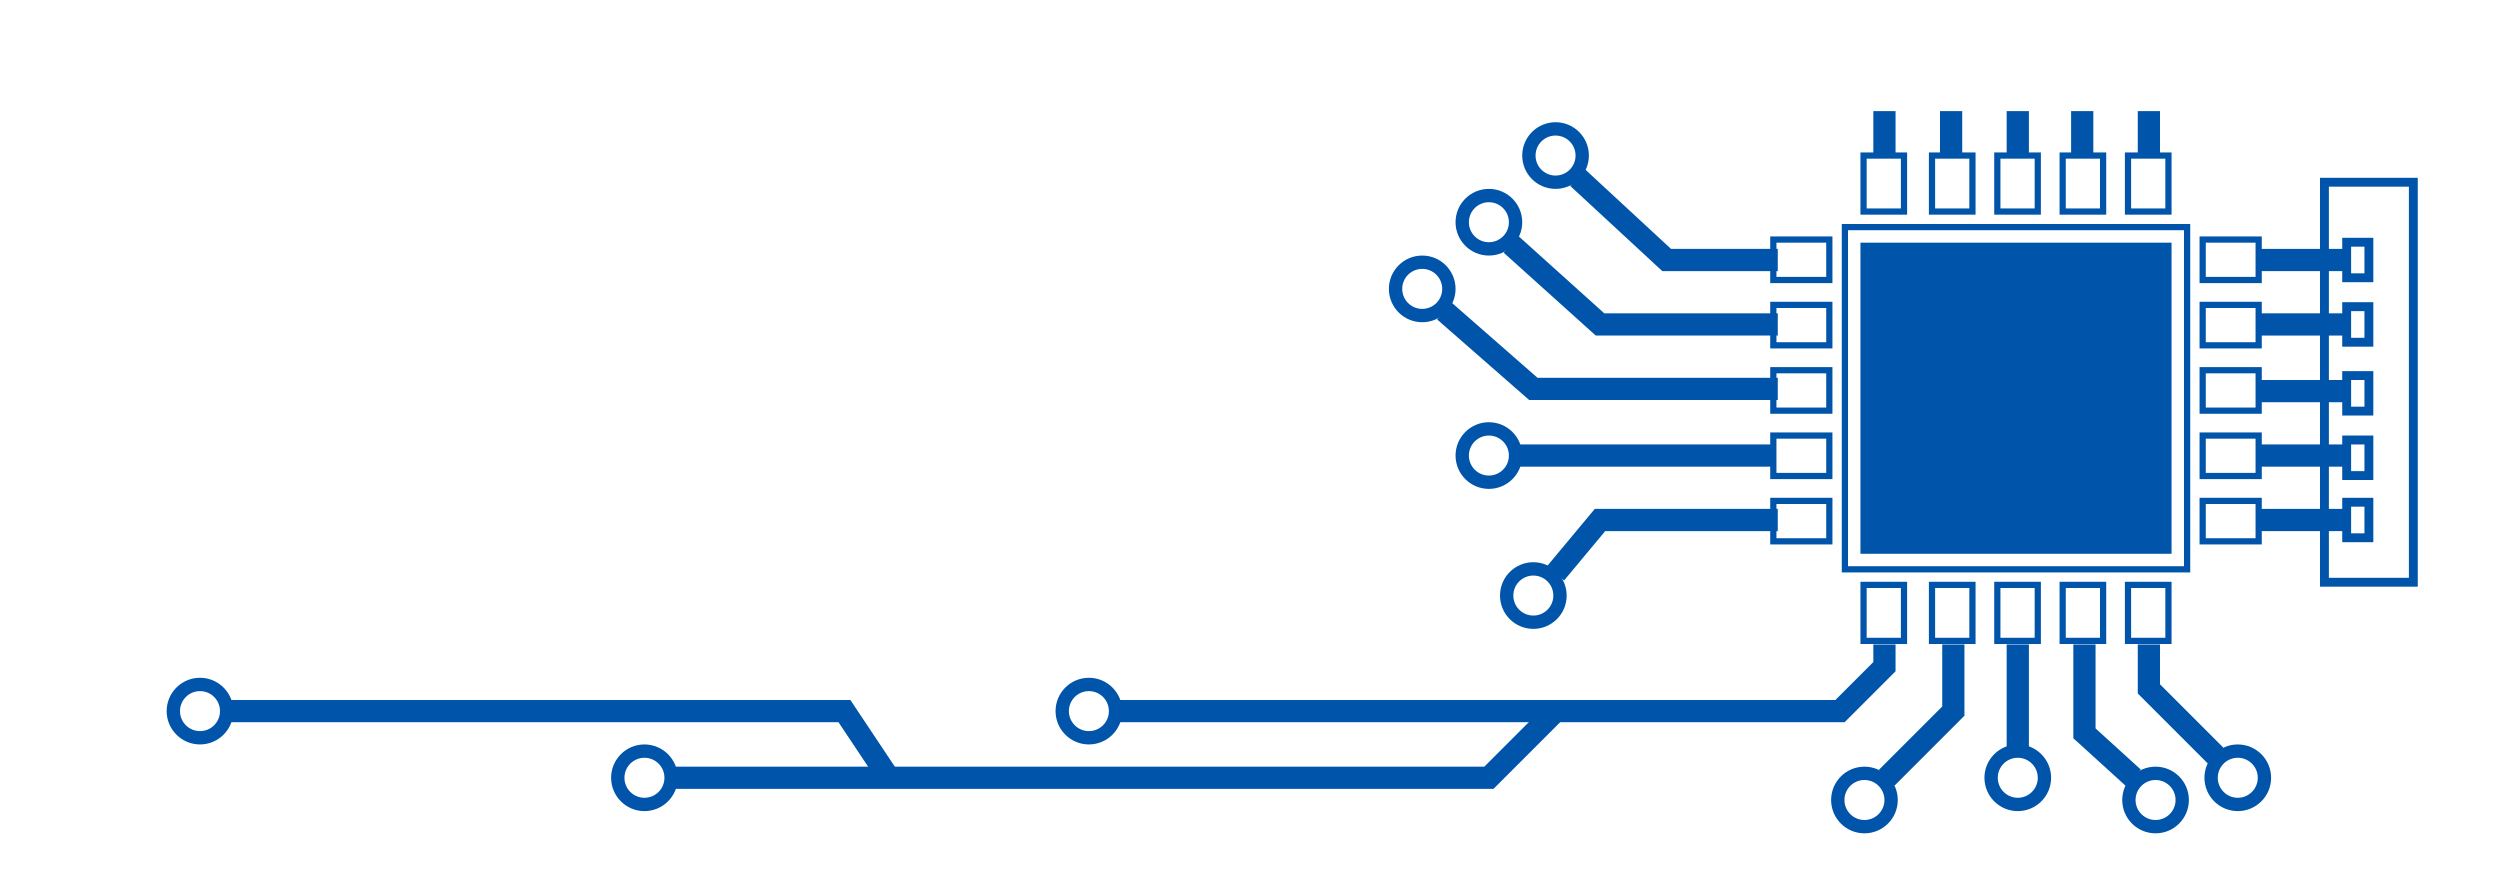 <svg width="450" height="160" viewBox="0 0 450 160" xmlns="http://www.w3.org/2000/svg">
    <defs>
        <filter id="glow" x="-100%" y="-100%" width="300%" height="300%">
            <!--    <filter id="glow" x="-50%" y="-50%" width="200%" height="200%">-->
            <feGaussianBlur stdDeviation="14" result="coloredBlur"/>
            <feMerge>
                <feMergeNode in="coloredBlur"/>
                <feMergeNode in="SourceGraphic"/>
            </feMerge>
        </filter>
    </defs>

<!--    <rect width="450" height="160" fill="white" />-->

    <g transform="scale(0.8) translate(-1250,-150)">

        <g transform="translate(1584,155)">

            <rect x="87.5" y="20" width="5" height="10" fill="#0055aa" filter="url(#glow)"/>
            <rect x="102.5" y="20" width="5" height="10" fill="#0055aa" filter="url(#glow)"/>
            <rect x="117.5" y="20" width="5" height="10" fill="#0055aa" filter="url(#glow)"/>
            <rect x="132" y="20" width="5" height="10" fill="#0055aa" filter="url(#glow)"/>
            <rect x="147" y="20" width="5" height="10" fill="#0055aa" filter="url(#glow)"/>
        </g>
        <g transform="rotate(180, 0, 0) translate(-1823, -321)">
            <rect x="30" y="40" width="20" height="90" fill="none" stroke="#0055aa" stroke-width="2" filter="url(#glow)"/>
            <rect x="45" y="51.5" width="20" height="5" fill="#0055aa" filter="url(#glow)"/>
            <rect x="40" y="50" width="5" height="8" fill="none" stroke="#0055aa" stroke-width="2" filter="url(#glow)"/>
            <rect x="45" y="66" width="20" height="5" fill="#0055aa" filter="url(#glow)"/>
            <rect x="40" y="64" width="5" height="8" fill="none" stroke="#0055aa" stroke-width="2" filter="url(#glow)"/>
            <rect x="45" y="80.5" width="20" height="5" fill="#0055aa" filter="url(#glow)"/>
            <rect x="40" y="78.5" width="5" height="8" fill="none" stroke="#0055aa" stroke-width="2" filter="url(#glow)"/>
            <rect x="45" y="95.5" width="20" height="5" fill="#0055aa" filter="url(#glow)"/>
            <rect x="40" y="94" width="5" height="8" fill="none" stroke="#0055aa" stroke-width="2" filter="url(#glow)"/>
            <rect x="45" y="110" width="20" height="5" fill="#0055aa" filter="url(#glow)"/>
            <rect x="40" y="108.5" width="5" height="8" fill="none" stroke="#0055aa" stroke-width="2" filter="url(#glow)"/>
        </g>


        <g id="square-topleft" transform=" translate(1649,185) scale(0.7)">
            <rect x="28" y="28" width="100" height="100" fill="#0055aa" filter="url(#glow)" />
            <rect x="23" y="23" width="110" height="110" fill="none" stroke="#0055aa" stroke-width="2" filter="url(#glow)" />

            <rect x="0" y="27" width="18" height="13" fill="none" stroke="#0055aa" stroke-width="2" filter="url(#glow)" />
            <rect x="0" y="48" width="18" height="13" fill="none" stroke="#0055aa" stroke-width="2" filter="url(#glow)" />
            <rect x="0" y="69" width="18" height="13" fill="none" stroke="#0055aa" stroke-width="2" filter="url(#glow)" />
            <rect x="0" y="90" width="18" height="13" fill="none" stroke="#0055aa" stroke-width="2" filter="url(#glow)" />
            <rect x="0" y="111" width="18" height="13" fill="none" stroke="#0055aa" stroke-width="2" filter="url(#glow)" />

            <rect x="29" y="0" width="13" height="18" fill="none" stroke="#0055aa" stroke-width="2" filter="url(#glow)" />
            <rect x="51" y="0" width="13" height="18" fill="none" stroke="#0055aa" stroke-width="2" filter="url(#glow)" />
            <rect x="72" y="0" width="13" height="18" fill="none" stroke="#0055aa" stroke-width="2" filter="url(#glow)" />
            <rect x="93" y="0" width="13" height="18" fill="none" stroke="#0055aa" stroke-width="2" filter="url(#glow)" />
            <rect x="114" y="0" width="13" height="18" fill="none" stroke="#0055aa" stroke-width="2" filter="url(#glow)" />

            <rect x="138" y="27" width="18" height="13" fill="none" stroke="#0055aa" stroke-width="2" filter="url(#glow)" />
            <rect x="138" y="48" width="18" height="13" fill="none" stroke="#0055aa" stroke-width="2" filter="url(#glow)" />
            <rect x="138" y="69" width="18" height="13" fill="none" stroke="#0055aa" stroke-width="2" filter="url(#glow)" />
            <rect x="138" y="90" width="18" height="13" fill="none" stroke="#0055aa" stroke-width="2" filter="url(#glow)" />
            <rect x="138" y="111" width="18" height="13" fill="none" stroke="#0055aa" stroke-width="2" filter="url(#glow)" />

            <rect x="29" y="138" width="13" height="18" fill="none" stroke="#0055aa" stroke-width="2" filter="url(#glow)" />
            <rect x="51" y="138" width="13" height="18" fill="none" stroke="#0055aa" stroke-width="2" filter="url(#glow)" />
            <rect x="72" y="138" width="13" height="18" fill="none" stroke="#0055aa" stroke-width="2" filter="url(#glow)" />
            <rect x="93" y="138" width="13" height="18" fill="none" stroke="#0055aa" stroke-width="2" filter="url(#glow)" />
            <rect x="114" y="138" width="13" height="18" fill="none" stroke="#0055aa" stroke-width="2" filter="url(#glow)" />

        </g>

        <polyline points="1650, 208.5 1625, 208.5 1605 190" fill="none" stroke="#0055aa" stroke-width="5" filter="url(#glow)" />
        <circle cx="1600" cy="185" r="6" stroke="#0055aa" stroke-width="3" fill="none" filter="url(#glow)"/>
        <polyline points="1650, 223 1610, 223 1590 205" fill="none" stroke="#0055aa" stroke-width="5" filter="url(#glow)" />
        <circle cx="1585" cy="200" r="6" stroke="#0055aa" stroke-width="3" fill="none" filter="url(#glow)"/>
        <polyline points="1650, 237.5 1595, 237.5 1575 220" fill="none" stroke="#0055aa" stroke-width="5" filter="url(#glow)" />
        <circle cx="1570" cy="215" r="6" stroke="#0055aa" stroke-width="3" fill="none" filter="url(#glow)"/>
        <polyline points="1650, 267 1610, 267 1600 279" fill="none" stroke="#0055aa" stroke-width="5" filter="url(#glow)" />
        <circle cx="1595" cy="284" r="6" stroke="#0055aa" stroke-width="3" fill="none" filter="url(#glow)"/>
        <polyline points="1674, 295 1674, 300 1664 310 1500 310" fill="none" stroke="#0055aa" stroke-width="5" filter="url(#glow)" />
        <circle cx="1495" cy="310" r="6" stroke="#0055aa" stroke-width="3" fill="none" filter="url(#glow)"/>
        <polyline points="1600 310 1585 325 1400 325" fill="none" stroke="#0055aa" stroke-width="5" filter="url(#glow)" />
        <circle cx="1395" cy="325" r="6" stroke="#0055aa" stroke-width="3" fill="none" filter="url(#glow)"/>
        <polyline points="1450 325 1440 310 1300 310" fill="none" stroke="#0055aa" stroke-width="5" filter="url(#glow)" />
        <circle cx="1295" cy="310" r="6" stroke="#0055aa" stroke-width="3" fill="none" filter="url(#glow)"/>
        <polyline points="1689.5, 295 1689.5, 310 1674.5 325" fill="none" stroke="#0055aa" stroke-width="5" filter="url(#glow)" />
        <circle cx="1669.5" cy="330" r="6" stroke="#0055aa" stroke-width="3" fill="none" filter="url(#glow)"/>
        <rect x="1701.5" y="295" width="5" height="25" fill="#0055aa" filter="url(#glow)"/>
        <circle cx="1704" cy="325" r="6" stroke="#0055aa" stroke-width="3" fill="none" filter="url(#glow)"/>
        <polyline points="1719, 295 1719, 315 1730 325" fill="none" stroke="#0055aa" stroke-width="5" filter="url(#glow)" />
        <circle cx="1735" cy="330" r="6" stroke="#0055aa" stroke-width="3" fill="none" filter="url(#glow)"/>
        <polyline points="1733.5, 295 1733.5, 305 1748.5 320" fill="none" stroke="#0055aa" stroke-width="5" filter="url(#glow)" />
        <circle cx="1753.5" cy="325" r="6" stroke="#0055aa" stroke-width="3" fill="none" filter="url(#glow)"/>

        <rect x="1590" y="250" width="59" height="5" fill="#0055aa" filter="url(#glow)"/>
        <circle cx="1585" cy="252.5" r="6" stroke="#0055aa" stroke-width="3" fill="none" filter="url(#glow)"/>

    </g>


</svg>
